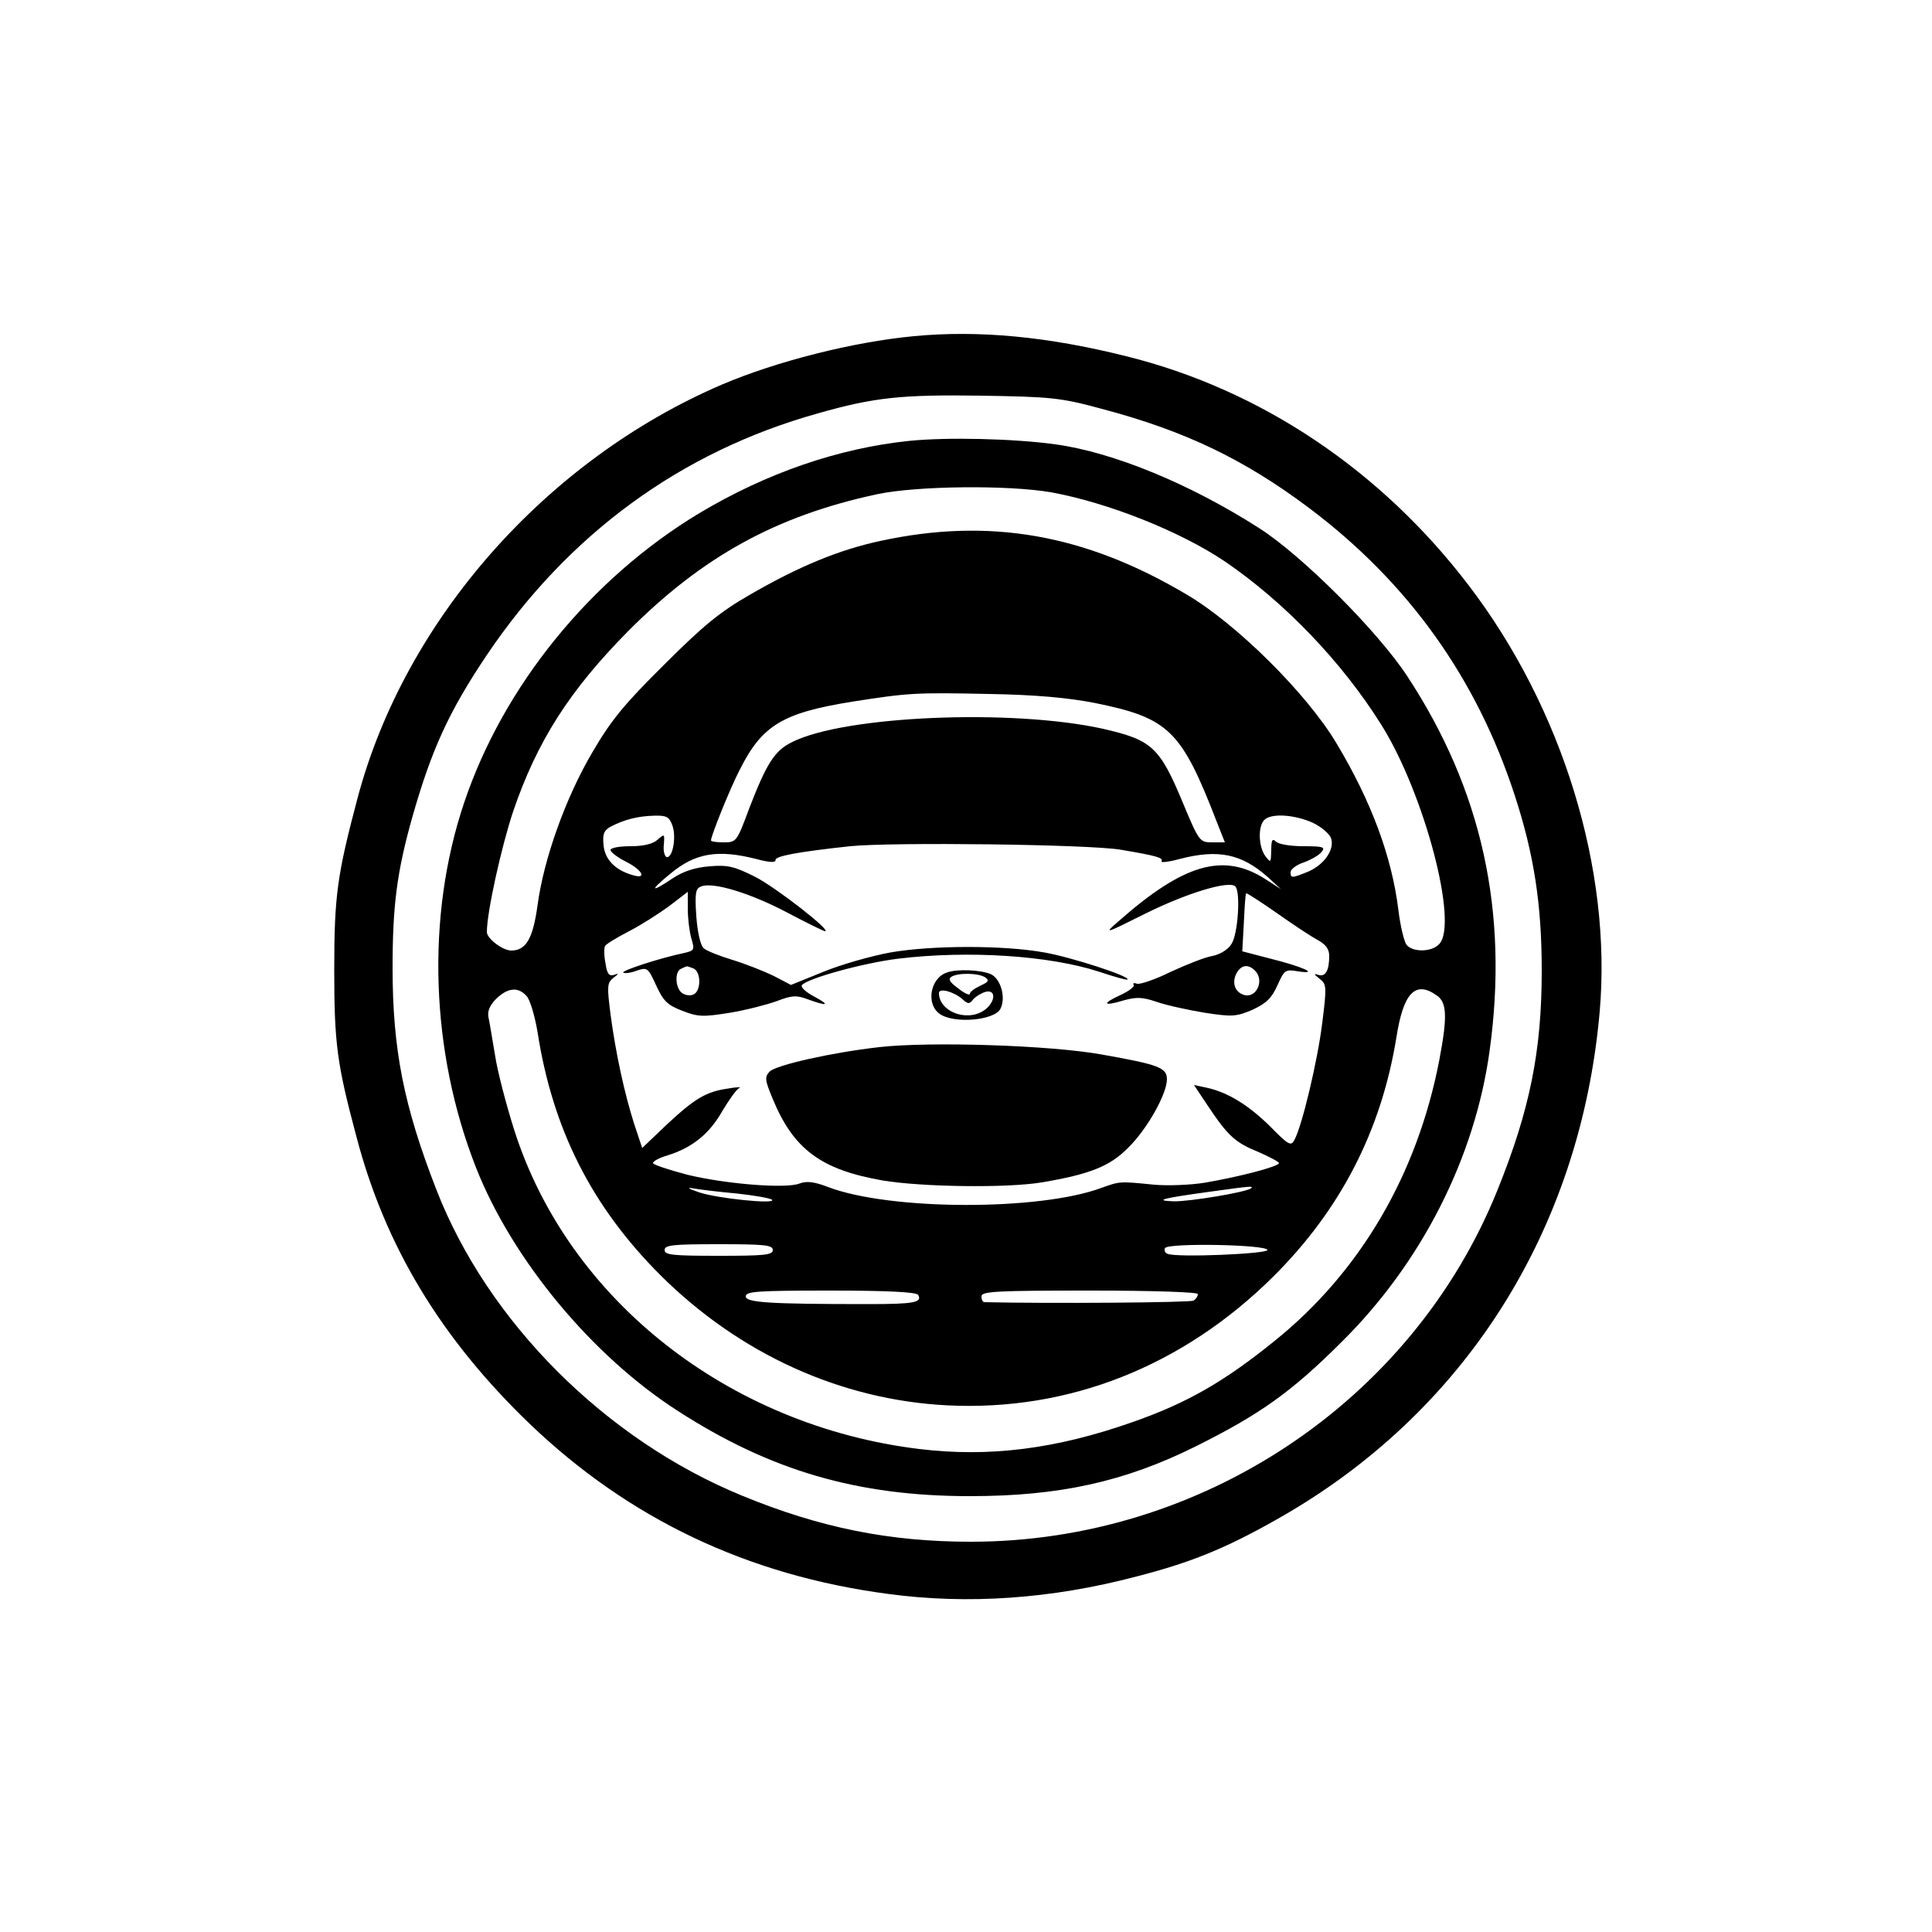 <?xml version="1.0" standalone="no"?>
<!DOCTYPE svg PUBLIC "-//W3C//DTD SVG 20010904//EN"
 "http://www.w3.org/TR/2001/REC-SVG-20010904/DTD/svg10.dtd">
<svg version="1.0" xmlns="http://www.w3.org/2000/svg"
 width="500pt" height="500pt" viewBox="0 0 500 500"
 preserveAspectRatio="xMidYMid meet">

<g transform="translate(0,500) scale(0.1,-0.1)"
fill="#000000" stroke="none">
<path d="M2365 4130 c-158 -15 -355 -65 -496 -125 -455 -195 -820 -608 -943
-1068 -53 -200 -61 -253 -61 -447 0 -190 7 -243 57 -430 74 -284 219 -524 449
-745 257 -246 564 -392 927 -440 207 -28 423 -13 643 45 140 36 229 72 360
146 487 273 789 747 839 1316 32 367 -96 785 -339 1103 -227 298 -539 507
-886 593 -203 51 -382 68 -550 52z m486 -188 c216 -57 369 -131 536 -256 257
-193 434 -440 533 -744 50 -153 70 -283 70 -454 0 -209 -31 -361 -115 -569
-220 -545 -765 -909 -1362 -909 -211 0 -390 36 -592 119 -354 145 -659 450
-792 793 -84 216 -113 362 -113 573 0 161 11 248 51 390 50 176 95 274 193
420 211 313 502 526 856 625 147 42 218 49 424 46 181 -3 204 -5 311 -34z"/>
<path d="M2353 3859 c-183 -19 -369 -83 -543 -187 -281 -169 -508 -448 -609
-750 -99 -294 -87 -644 31 -944 94 -238 300 -487 523 -630 239 -154 464 -220
755 -220 231 0 400 37 585 129 166 83 247 140 378 271 206 204 344 476 382
752 50 360 -20 676 -213 970 -77 117 -272 312 -383 383 -178 114 -376 196
-527 217 -109 15 -281 19 -379 9z m367 -133 c148 -27 334 -101 450 -179 154
-105 303 -260 405 -423 111 -177 201 -517 149 -568 -19 -20 -68 -21 -84 -1 -6
8 -16 48 -21 90 -17 138 -70 281 -160 431 -76 128 -259 310 -389 386 -263 156
-511 199 -792 138 -107 -23 -211 -66 -337 -139 -77 -44 -121 -80 -222 -181
-103 -102 -137 -143 -186 -227 -69 -117 -126 -276 -142 -397 -12 -86 -30 -116
-68 -116 -22 0 -63 31 -63 48 0 52 38 222 68 312 62 182 146 313 297 466 193
194 384 299 645 355 104 22 340 24 450 5z m112 -545 c193 -39 225 -70 317
-308 l21 -53 -33 0 c-32 0 -34 2 -76 103 -60 144 -80 162 -207 191 -235 52
-670 34 -805 -35 -45 -22 -66 -57 -110 -171 -32 -86 -33 -88 -66 -88 -18 0
-33 2 -33 5 0 12 50 136 74 182 58 116 111 148 291 177 147 23 164 24 355 20
121 -2 205 -10 272 -23z m-1092 -317 c11 -29 1 -86 -15 -82 -5 2 -9 16 -7 32
2 28 2 29 -16 13 -12 -11 -36 -17 -70 -17 -29 0 -52 -4 -52 -10 0 -5 18 -19
40 -30 43 -22 55 -46 18 -35 -46 13 -73 41 -76 78 -3 29 1 38 19 48 35 18 70
27 112 28 32 1 39 -3 47 -25z m1657 7 c23 -11 44 -29 48 -41 9 -29 -18 -68
-60 -86 -42 -17 -45 -17 -45 -1 0 7 15 19 34 25 19 7 40 19 46 27 11 13 4 15
-47 15 -33 0 -64 5 -71 12 -9 9 -12 4 -12 -22 -1 -33 -1 -34 -15 -16 -18 24
-20 77 -3 94 18 18 77 14 125 -7z m-497 -70 c95 -16 111 -21 106 -30 -3 -4 18
-2 47 6 100 26 160 13 227 -46 l35 -32 -42 27 c-108 68 -210 38 -378 -110 -39
-34 -38 -34 70 20 107 53 216 86 232 70 14 -14 7 -124 -10 -149 -9 -15 -30
-27 -49 -31 -19 -3 -67 -22 -108 -41 -40 -20 -80 -33 -87 -31 -8 3 -12 2 -9
-3 3 -4 -12 -16 -34 -26 -50 -23 -45 -30 8 -14 33 9 48 9 86 -4 26 -9 82 -21
124 -28 71 -11 82 -10 124 8 36 17 49 30 64 63 18 40 20 42 54 36 56 -8 12 12
-72 33 l-73 19 4 73 c2 41 4 75 6 77 1 2 36 -21 78 -50 41 -29 89 -61 106 -70
22 -12 31 -24 31 -42 0 -38 -10 -55 -28 -49 -13 4 -12 2 3 -10 18 -14 19 -19
7 -114 -12 -98 -52 -266 -72 -303 -9 -17 -15 -14 -63 35 -56 55 -109 88 -164
100 l-33 7 36 -54 c52 -78 71 -95 130 -119 30 -13 54 -26 54 -29 0 -9 -105
-36 -193 -51 -38 -6 -96 -8 -130 -5 -90 9 -88 9 -136 -8 -160 -60 -548 -59
-708 2 -36 14 -56 16 -74 9 -36 -14 -193 -1 -291 23 -49 13 -88 26 -88 30 0 5
17 14 38 20 64 20 108 56 141 114 18 30 37 57 44 60 7 3 -6 3 -28 -1 -57 -8
-86 -25 -159 -93 l-64 -61 -21 63 c-25 79 -47 179 -61 283 -9 72 -9 81 7 94
15 11 15 13 2 8 -13 -4 -18 3 -22 30 -4 20 -4 40 -1 45 3 5 31 22 62 38 31 16
78 46 105 66 l47 36 0 -44 c0 -24 4 -58 9 -76 9 -30 8 -32 -17 -38 -63 -13
-164 -46 -159 -51 3 -3 19 -1 35 5 27 9 29 8 50 -38 19 -41 29 -51 68 -66 41
-16 54 -16 123 -5 42 7 96 21 121 30 39 15 51 16 80 5 52 -19 60 -16 17 7 -21
11 -35 24 -32 29 11 17 159 58 250 69 182 22 392 8 520 -34 39 -13 71 -22 73
-20 8 8 -146 58 -215 70 -104 19 -290 19 -399 0 -49 -9 -127 -31 -173 -50
l-84 -34 -46 24 c-25 12 -73 31 -106 41 -33 10 -66 23 -74 30 -8 7 -16 41 -19
83 -4 60 -2 72 13 77 30 12 126 -17 221 -67 51 -27 96 -49 99 -49 19 0 -128
114 -181 141 -54 27 -71 31 -118 27 -37 -3 -68 -13 -95 -31 -58 -39 -61 -33
-6 12 65 54 123 63 222 38 33 -9 51 -10 50 -3 -2 10 54 21 193 36 110 11 616
5 700 -9z m-1106 -307 c21 -8 21 -60 0 -68 -9 -4 -23 -1 -30 5 -17 14 -18 56
-1 62 6 3 13 6 14 6 1 1 8 -2 17 -5z m1454 -6 c26 -26 2 -75 -31 -62 -22 8
-29 32 -17 55 12 22 30 25 48 7z m-1885 -66 c9 -10 21 -51 28 -92 39 -252 140
-452 318 -630 205 -204 467 -323 742 -337 315 -16 610 101 844 333 175 174
280 379 319 620 18 115 49 147 104 108 27 -18 28 -56 7 -167 -57 -296 -204
-548 -426 -727 -131 -106 -227 -161 -367 -210 -198 -70 -372 -92 -553 -70
-493 60 -908 386 -1048 825 -21 66 -44 154 -50 195 -7 41 -14 85 -17 98 -3 15
4 31 20 47 30 29 57 32 79 7z m546 -511 c45 -5 85 -12 89 -16 11 -12 -139 3
-188 19 -30 10 -35 14 -13 10 17 -3 68 -9 112 -13z m1329 14 c-10 -10 -160
-35 -201 -34 -52 2 -28 8 88 24 115 16 119 16 113 10z m-1238 -160 c0 -13 -22
-15 -140 -15 -118 0 -140 2 -140 15 0 13 22 15 140 15 118 0 140 -2 140 -15z
m1280 0 c0 -10 -233 -20 -258 -10 -7 2 -10 10 -7 15 9 14 265 9 265 -5z m-904
-116 c12 -20 -12 -24 -128 -24 -258 0 -318 4 -318 20 0 13 31 15 219 15 151 0
222 -4 227 -11z m724 2 c0 -6 -5 -13 -11 -17 -8 -5 -372 -8 -541 -4 -5 0 -8 7
-8 15 0 13 38 15 280 15 168 0 280 -4 280 -9z"/>
<path d="M2450 2483 c-43 -15 -54 -82 -18 -107 37 -26 141 -17 157 13 15 29 1
78 -25 90 -26 11 -87 14 -114 4z m99 -12 c12 -8 10 -12 -12 -22 -15 -7 -27
-16 -27 -21 0 -5 -14 1 -30 14 -22 16 -27 24 -18 30 17 11 70 10 87 -1z m-58
-57 c14 -13 18 -13 28 0 6 7 21 16 31 19 30 8 26 -29 -5 -49 -45 -29 -115 -1
-115 46 0 14 38 4 61 -16z"/>
<path d="M2275 2290 c-123 -14 -265 -46 -283 -63 -13 -14 -13 -21 7 -69 54
-132 125 -185 285 -213 101 -17 323 -20 412 -5 125 21 177 42 224 90 49 48
100 139 100 177 0 30 -22 38 -169 64 -133 24 -444 34 -576 19z"/>
</g>
</svg>
